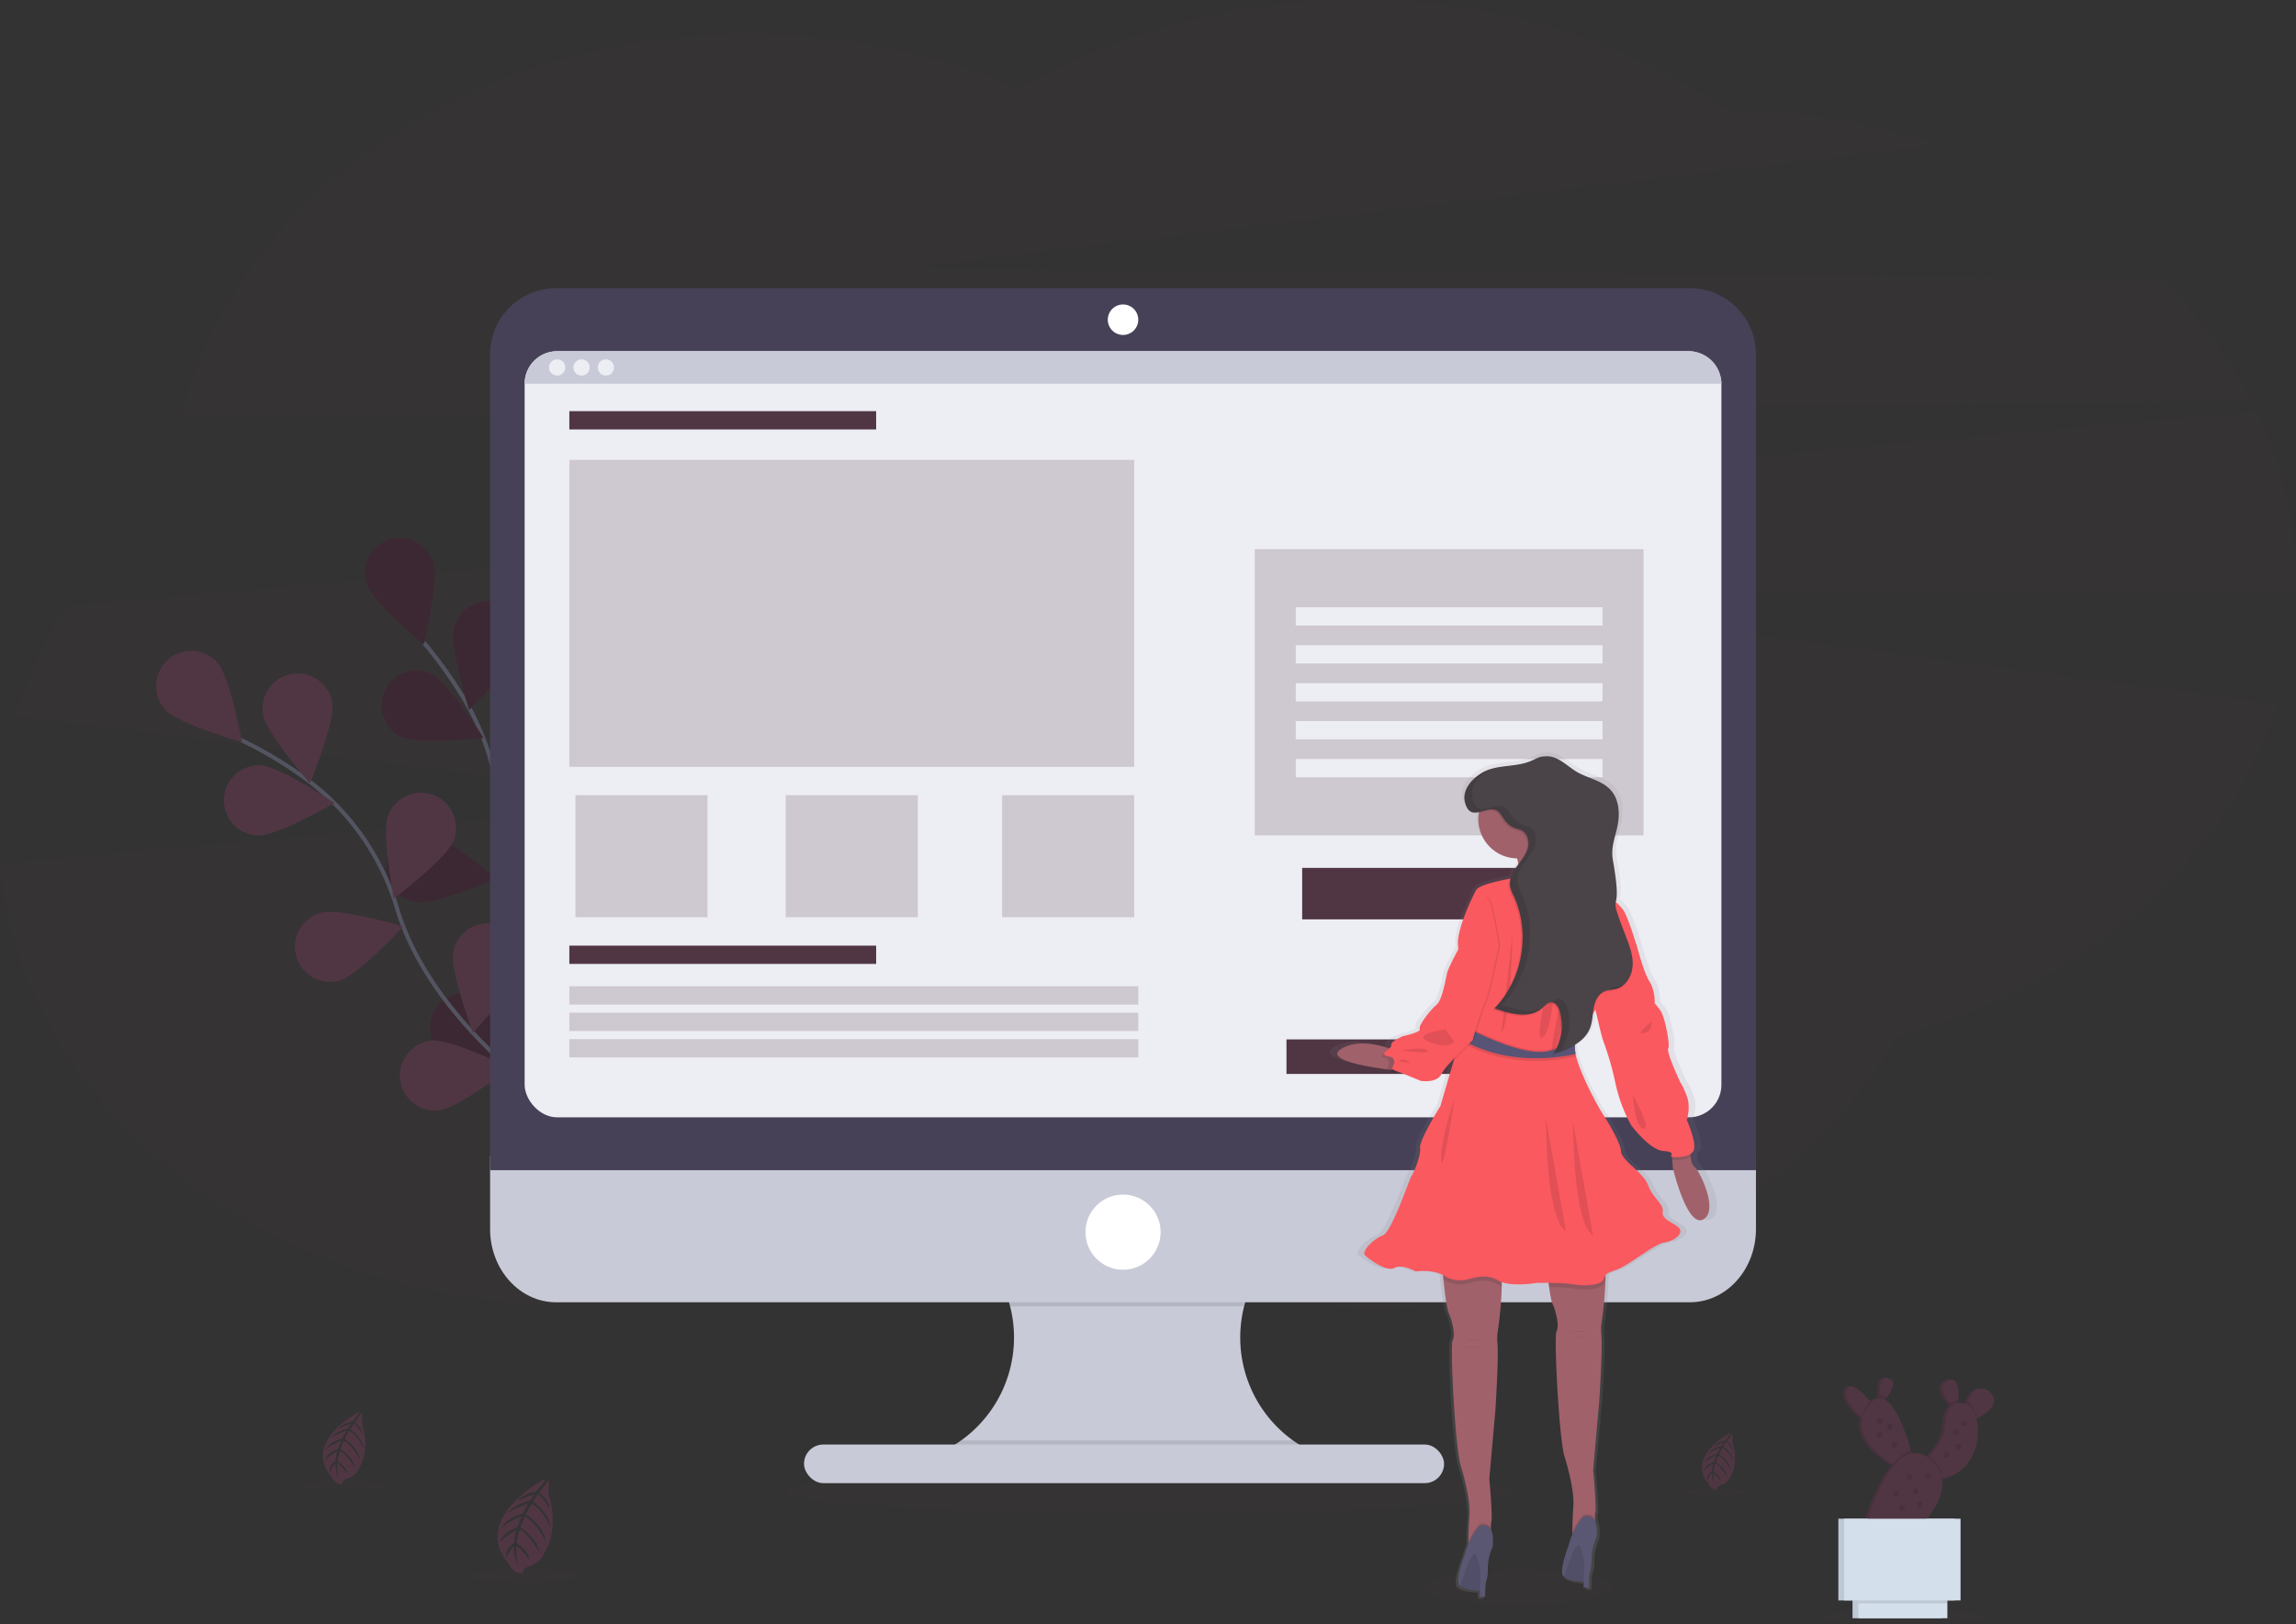 <svg id="adf6e2ad-667e-4933-ac27-50a949c2abe5" data-name="Layer 1" xmlns="http://www.w3.org/2000/svg" xmlns:xlink="http://www.w3.org/1999/xlink" width="1130" height="799.21" viewBox="0 0 1130 799.21"><rect x="0" y="0" width="1130" height="799.21" fill="#333333" stroke="none"/><defs><linearGradient id="868cab57-2b4d-4e57-8adc-c5cfcad099b7" x1="784.71" y1="837.27" x2="784.71" y2="420.76" gradientUnits="userSpaceOnUse"><stop offset="0" stop-color="gray" stop-opacity="0.25"/><stop offset="0.54" stop-color="gray" stop-opacity="0.12"/><stop offset="1" stop-color="gray" stop-opacity="0.1"/></linearGradient></defs><title>wireframing</title><path d="M1143.14,248.05a231.37,231.37,0,0,0-44.83-60.38l-621.86-5.18,512-60.79a337.39,337.39,0,0,0-103.88-17.42C835.28,70.63,771.93,50.4,702.83,50.4c-62,0-119.33,16.29-166.07,43.93C497,77,451.74,67.21,403.65,67.21c-138.17,0-253.3,80.9-279.13,188.19Z" transform="translate(-35 -50.4)" fill="#503643" opacity="0.1"/><path d="M1165,338a197,197,0,0,0-19.38-84.92L67.86,348.75a209.69,209.69,0,0,0-25.25,53.91l333.75,42.06L35,475.39C45.27,596.84,168.43,692.75,318.88,692.75c75.73,0,144.54-24.31,195.53-63.94C565.56,669.19,635,694,711.58,694c113.57,0,211.6-54.67,257.25-133.72,91.58-24.57,162.72-86.28,187.07-163.46L733.83,341.5H1165C1165,340.35,1165,339.19,1165,338Z" transform="translate(-35 -50.4)" fill="#503643" opacity="0.1"/><path d="M318.42,603.47s-46.22-66.69-38.37-129.63a122.94,122.94,0,0,0-14.8-76.34,206.71,206.71,0,0,0-21.74-30.94" transform="translate(-35 -50.4)" fill="none" stroke="#535461" stroke-miterlimit="10" stroke-width="2"/><path d="M248.22,326.87c3,9.05-4.71,40.74-4.71,40.74s-25.09-20.83-28.09-29.89a17.27,17.27,0,0,1,32.8-10.85Z" transform="translate(-35 -50.4)" fill="#503643"/><path d="M291.92,368.06c-2.4,9.23-26.09,31.64-26.09,31.64s-9.74-31.12-7.33-40.35a17.27,17.27,0,1,1,33.42,8.71Z" transform="translate(-35 -50.4)" fill="#503643"/><path d="M319.11,454.17c-6.74,6.76-38.5,14.14-38.5,14.14s7.31-31.78,14-38.53a17.27,17.27,0,0,1,24.46,24.39Z" transform="translate(-35 -50.4)" fill="#503643"/><path d="M325,524c-5.5,7.79-35.56,20.44-35.56,20.44s1.83-32.56,7.33-40.35A17.27,17.27,0,0,1,325,524Z" transform="translate(-35 -50.4)" fill="#503643"/><path d="M232,412.85c8.58,4.16,41,.68,41,.68s-17.36-27.6-26-31.77A17.27,17.27,0,0,0,232,412.85Z" transform="translate(-35 -50.4)" fill="#503643"/><path d="M239.91,494.38c9.44,1.4,39.34-11.62,39.34-11.62S254.42,461.61,245,460.21a17.27,17.27,0,1,0-5.08,34.17Z" transform="translate(-35 -50.4)" fill="#503643"/><path d="M258.49,572.56c9.07,3,40.74-4.8,40.74-4.8s-20.9-25-30-28a17.27,17.27,0,1,0-10.78,32.82Z" transform="translate(-35 -50.4)" fill="#503643"/><path d="M248.22,326.87c3,9.05-4.71,40.74-4.71,40.74s-25.09-20.83-28.09-29.89a17.27,17.27,0,0,1,32.8-10.85Z" transform="translate(-35 -50.4)" opacity="0.25"/><path d="M291.92,368.06c-2.4,9.23-26.09,31.64-26.09,31.64s-9.74-31.12-7.33-40.35a17.27,17.27,0,1,1,33.42,8.71Z" transform="translate(-35 -50.4)" opacity="0.25"/><path d="M319.11,454.17c-6.74,6.76-38.5,14.14-38.5,14.14s7.31-31.78,14-38.53a17.27,17.27,0,0,1,24.46,24.39Z" transform="translate(-35 -50.4)" opacity="0.25"/><path d="M325,524c-5.5,7.79-35.56,20.44-35.56,20.44s1.83-32.56,7.33-40.35A17.27,17.27,0,0,1,325,524Z" transform="translate(-35 -50.4)" opacity="0.25"/><path d="M232,412.85c8.58,4.16,41,.68,41,.68s-17.36-27.6-26-31.77A17.27,17.27,0,0,0,232,412.85Z" transform="translate(-35 -50.4)" opacity="0.25"/><path d="M239.91,494.38c9.44,1.4,39.34-11.62,39.34-11.62S254.42,461.61,245,460.21a17.27,17.27,0,1,0-5.08,34.17Z" transform="translate(-35 -50.4)" opacity="0.25"/><path d="M258.49,572.56c9.07,3,40.74-4.8,40.74-4.8s-20.9-25-30-28a17.27,17.27,0,1,0-10.78,32.82Z" transform="translate(-35 -50.4)" opacity="0.25"/><path d="M318.16,600.79s-69.28-42.24-87.62-103A123,123,0,0,0,186.08,434a206.69,206.69,0,0,0-32.41-19.47" transform="translate(-35 -50.4)" fill="none" stroke="#535461" stroke-miterlimit="10" stroke-width="2"/><path d="M141.89,376.37c6.41,7.06,12.2,39.15,12.2,39.15s-31.37-8.88-37.78-15.94a17.27,17.27,0,1,1,25.58-23.21Z" transform="translate(-35 -50.4)" fill="#503643"/><path d="M198.54,396.31c1.54,9.42-11,39.51-11,39.51S166,411.31,164.45,401.89a17.27,17.27,0,0,1,34.09-5.58Z" transform="translate(-35 -50.4)" fill="#503643"/><path d="M258.29,464c-3.43,8.91-29.47,28.53-29.47,28.53s-6.2-32-2.78-40.92A17.27,17.27,0,1,1,258.29,464Z" transform="translate(-35 -50.4)" fill="#503643"/><path d="M292,525.43c-1.87,9.36-24.23,33.1-24.23,33.1s-11.52-30.51-9.65-39.86A17.27,17.27,0,1,1,292,525.43Z" transform="translate(-35 -50.4)" fill="#503643"/><path d="M161.88,461.55c9.54.33,37.77-16,37.77-16S172.6,427.35,163.06,427a17.27,17.27,0,0,0-1.18,34.52Z" transform="translate(-35 -50.4)" fill="#503643"/><path d="M202.17,532.87c9.2-2.54,31.26-26.56,31.26-26.56S202.16,497,193,499.58a17.27,17.27,0,1,0,9.2,33.29Z" transform="translate(-35 -50.4)" fill="#503643"/><path d="M250.84,596.82c9.5-1,35.3-20.9,35.3-20.9s-29.25-14.42-38.74-13.47a17.27,17.27,0,0,0,3.44,34.37Z" transform="translate(-35 -50.4)" fill="#503643"/><ellipse cx="565.71" cy="734.08" rx="179" ry="10.62" fill="#503643" opacity="0.1"/><ellipse cx="746.87" cy="781.25" rx="46.86" ry="8.53" fill="#503643" opacity="0.1"/><path d="M683,765.81v6.41H493.38V767a62.33,62.33,0,0,0,4.29-115.12H681.75A62.37,62.37,0,0,0,683,765.81Z" transform="translate(-35 -50.4)" fill="#c8cad7"/><path d="M681.75,651.89a62.43,62.43,0,0,0-34.46,41.33H532.13a62.43,62.43,0,0,0-34.46-41.33Z" transform="translate(-35 -50.4)" opacity="0.1"/><path d="M276.21,619.22v36c0,19.88,14.55,36,32.5,36h558c17.95,0,32.5-16.12,32.5-36v-36Z" transform="translate(-35 -50.4)" fill="#c8cad7"/><path d="M683,765.81v6.41H493.38V767A62.2,62.2,0,0,0,508,759.22h163.4A62.47,62.47,0,0,0,683,765.81Z" transform="translate(-35 -50.4)" opacity="0.1"/><rect x="395.71" y="710.82" width="315" height="19" rx="9.5" ry="9.5" fill="#c8cad7"/><path d="M899.21,224.72a32.5,32.5,0,0,0-32.5-32.5h-558a32.5,32.5,0,0,0-32.5,32.5v401.5h623Z" transform="translate(-35 -50.4)" fill="#474157"/><rect x="258.21" y="172.82" width="589" height="377" rx="16" ry="16" fill="#ededf4"/><circle cx="552.71" cy="157.32" r="7.5" fill="#fff"/><circle cx="552.71" cy="606.32" r="18.5" fill="#fff"/><path d="M882.21,239.22h-589a16,16,0,0,1,16-16h557A16,16,0,0,1,882.21,239.22Z" transform="translate(-35 -50.4)" fill="#c8cad7"/><circle cx="274.21" cy="180.82" r="4" fill="#ededf4"/><circle cx="286.21" cy="180.82" r="4" fill="#ededf4"/><circle cx="298.21" cy="180.82" r="4" fill="#ededf4"/><rect x="280.21" y="202.32" width="151" height="9" fill="#503643"/><rect x="280.21" y="465.32" width="151" height="9" fill="#503643"/><rect x="280.21" y="485.32" width="280" height="9" fill="#503643" opacity="0.2"/><rect x="280.21" y="498.33" width="280" height="9" fill="#503643" opacity="0.2"/><rect x="280.21" y="511.33" width="280" height="9" fill="#503643" opacity="0.2"/><rect x="280.21" y="226.32" width="278" height="151" fill="#503643" opacity="0.2"/><rect x="283.21" y="391.32" width="65" height="60" fill="#503643" opacity="0.2"/><rect x="493.21" y="391.32" width="65" height="60" fill="#503643" opacity="0.2"/><rect x="386.71" y="391.32" width="65" height="60" fill="#503643" opacity="0.2"/><rect x="617.55" y="270.24" width="191.33" height="140.83" fill="#503643" opacity="0.2"/><rect x="637.71" y="298.82" width="151" height="9" fill="#ededf4"/><rect x="637.71" y="317.49" width="151" height="9" fill="#ededf4"/><rect x="637.71" y="336.16" width="151" height="9" fill="#ededf4"/><rect x="637.71" y="354.82" width="151" height="9" fill="#ededf4"/><rect x="637.71" y="373.49" width="151" height="9" fill="#ededf4"/><rect x="640.88" y="427.07" width="144.67" height="25.33" fill="#503643"/><rect x="633.15" y="511.47" width="97.01" height="16.99" fill="#503643"/><ellipse cx="258.43" cy="775.37" rx="28.6" ry="2.9" fill="#503643" opacity="0.1"/><ellipse cx="843.87" cy="733.9" rx="17.14" ry="1.74" fill="#503643" opacity="0.1"/><path d="M303.42,778s-37.3,19.27-18,42c0,0,1.81,5,7.06,4.58,0,0-1.05-1.91,3-3.43a19.57,19.57,0,0,0,4-2.14,9.49,9.49,0,0,0,3.61-4.82h0s7.63-10.21,1.72-29.1c0,0,.76-5.34.09-6.2L300.32,785s4.69,3.14,5.22,7.76c0,0-4.88-7.75-5.94-6.87-.21.18-2.25,3.4-2.25,3.4s8.12,5.51,8.73,12.66c0,0-4.58-10-9.52-11.45l-2.79,5.05s8.88,5.4,9.88,13.52c0,0-5.15-10.3-10.41-12.38l-2.08,5.33s8.55,5.44,9.34,12.2c0,0-7.15-11.3-9.73-11,0,0-1.61,5-1.4,6.55,0,0,6.05,4,6.16,8,0,0-5.58-7.05-6.44-6.58,0,0-.36,7.08,1.36,10.77,0,0-2.94-5.26-2.47-10.77A11.84,11.84,0,0,0,284.4,817s-1.61-3.9,3.69-7.48c0,0,.5-5.51,1.11-6.19,0,0-5.73,2.79-8.16,6.23,0,0,.89-5.12,8.66-7.66l2-5.4s-7.76,3.29-10.15,6.19c0,0,1.72-5.08,10.76-7.51l2.68-5s-6.9,2.32-10.26,5c0,0,2.61-4.36,11.09-6.37l2.18-3.11s-5,1.79-6.4,2.43-1.68.32-1.68.32a18.08,18.08,0,0,1,9-4.07S303.77,778.29,303.42,778Z" transform="translate(-35 -50.4)" fill="#503643"/><ellipse cx="169.3" cy="731.19" rx="21.92" ry="2.22" fill="#503643" opacity="0.1"/><path d="M212,745s-28.58,14.76-13.82,32.16a5.49,5.49,0,0,0,5.41,3.51s-.8-1.46,2.27-2.63a15.52,15.52,0,0,0,3.08-1.64,7.31,7.31,0,0,0,2.77-3.7h0s5.84-7.82,1.31-22.29c0,0,.59-4.1.07-4.76l-3.47,4.77s3.59,2.41,4,5.94c0,0-3.74-5.93-4.55-5.26-.16.14-1.72,2.61-1.72,2.61s6.22,4.22,6.69,9.7c0,0-3.51-7.68-7.3-8.77l-2.13,3.86s6.79,4.14,7.56,10.36c0,0-3.95-7.89-8-9.48l-1.59,4.08s6.56,4.17,7.16,9.35c0,0-5.48-8.66-7.46-8.39,0,0-1.23,3.84-1.07,5,0,0,4.64,3.1,4.72,6.14,0,0-4.28-5.4-4.94-5,0,0-.27,5.42,1.05,8.25a16.49,16.49,0,0,1-1.9-8.25,9.12,9.12,0,0,0-2.74,4.41s-1.23-3,2.83-5.73c0,0,.38-4.22.85-4.74,0,0-4.39,2.14-6.25,4.77,0,0,.68-3.92,6.63-5.87l1.51-4.14s-5.95,2.52-7.79,4.75c0,0,1.32-3.9,8.25-5.76l2.06-3.81s-5.29,1.78-7.87,3.81c0,0,2-3.35,8.5-4.88l1.67-2.39s-3.83,1.37-4.9,1.87-1.29.24-1.29.24a13.88,13.88,0,0,1,6.88-3.12S212.22,745.2,212,745Z" transform="translate(-35 -50.4)" fill="#503643"/><path d="M886.74,755.41S864.39,767,875.93,780.56a4.29,4.29,0,0,0,4.23,2.74s-.63-1.14,1.78-2.06a11.56,11.56,0,0,0,2.41-1.28,5.72,5.72,0,0,0,2.16-2.89h0s4.57-6.12,1-17.43c0,0,.45-3.2.05-3.72l-2.71,3.72s2.81,1.89,3.13,4.66c0,0-2.93-4.65-3.56-4.12-.13.11-1.35,2-1.35,2s4.87,3.3,5.23,7.58c0,0-2.74-6-5.7-6.85L881,766s5.31,3.23,5.91,8.1c0,0-3.08-6.17-6.24-7.42l-1.24,3.2s5.12,3.25,5.6,7.31c0,0-4.29-6.78-5.83-6.56a16.37,16.37,0,0,0-.84,3.92s3.62,2.42,3.69,4.8c0,0-3.35-4.22-3.86-3.94,0,0-.22,4.24.81,6.45a13,13,0,0,1-1.48-6.45,7.12,7.12,0,0,0-2.14,3.45s-1-2.34,2.21-4.48c0,0,.3-3.3.66-3.71,0,0-3.43,1.67-4.88,3.73,0,0,.53-3.07,5.18-4.59l1.18-3.23s-4.65,2-6.09,3.7c0,0,1-3,6.46-4.5l1.6-3a26.71,26.71,0,0,0-6.15,3s1.57-2.61,6.65-3.81l1.3-1.87s-3,1.08-3.83,1.46-1,.19-1,.19a10.82,10.82,0,0,1,5.38-2.44S886.94,755.61,886.74,755.41Z" transform="translate(-35 -50.4)" fill="#503643"/><ellipse cx="936.04" cy="795.71" rx="41.75" ry="3.49" fill="#503643" opacity="0.1"/><path d="M1004.47,736a17.44,17.44,0,0,0-2.28,4.3c-.14.37-.27.8-.41,1.21a4.46,4.46,0,0,0-.8-.28,11,11,0,0,0-3.56-.3c0-.47.05-.95.07-1.47.14-5.27-.48-12.62-5.51-9.5-4.82,3-1.38,8,1.73,11.2.27.28.54.54.8.79-2.83,2-3.38,6.73-3.85,11.64s-4.64,10.28-7.4,13.33l-.79.85a10.12,10.12,0,0,0-8-2.07c-.12-.43-.24-.88-.38-1.35-2.23-8.09-6.88-22.1-12.82-25.17.26-.31.52-.64.79-1,2.52-3.3,5.35-8.19,1.16-9.44s-4.56,4.24-4.33,8.36q0,.78.12,1.47a6.15,6.15,0,0,0-4.39,2.14l-.64-.77c-3.4-4-9.64-10.37-11.52-5.56-1.76,4.48,3.72,10.3,7.58,13.67l.25.21c-2.6,10.51,8.71,19.08,14.8,22.83l.79.48c-8.4,9.9-13.58,28.46-13.58,28.46l23.52,4.2s15.59-13.46,13.6-26.1l.16,0c15.58-3.12,19.13-19.74,16.7-29.61l.27-.11a17.65,17.65,0,0,0,7.22-5.46C1018.09,736.87,1009,730,1004.47,736Z" transform="translate(-35 -50.4)" fill="#503643"/><path d="M1004.47,736a17.44,17.44,0,0,0-2.28,4.3c-.14.37-.27.8-.41,1.21a4.46,4.46,0,0,0-.8-.28,11,11,0,0,0-3.56-.3c0-.47.05-.95.07-1.47.14-5.27-.48-12.62-5.51-9.5-4.82,3-1.38,8,1.73,11.2.27.28.54.54.8.79-2.83,2-3.38,6.73-3.85,11.64s-4.64,10.28-7.4,13.33l-.79.85a10.12,10.12,0,0,0-8-2.07c-.12-.43-.24-.88-.38-1.35-2.23-8.09-6.88-22.1-12.82-25.17.26-.31.52-.64.79-1,2.52-3.3,5.35-8.19,1.16-9.44s-4.56,4.24-4.33,8.36q0,.78.12,1.47a6.15,6.15,0,0,0-4.39,2.14l-.64-.77c-3.4-4-9.64-10.37-11.52-5.56-1.76,4.48,3.72,10.3,7.58,13.67l.25.21c-2.6,10.51,8.71,19.08,14.8,22.83l.79.48c-8.4,9.9-13.58,28.46-13.58,28.46l23.52,4.2s15.59-13.46,13.6-26.1l.16,0c15.58-3.12,19.13-19.74,16.7-29.61l.27-.11a17.65,17.65,0,0,0,7.22-5.46C1018.09,736.87,1009,730,1004.47,736Z" transform="translate(-35 -50.4)" opacity="0.1"/><path d="M957.65,742.76l-2.75,8s-1.53-1.08-3.46-2.78c-3.85-3.37-9.34-9.19-7.58-13.67,1.88-4.81,8.12,1.54,11.52,5.56C956.74,741.52,957.65,742.76,957.65,742.76Z" transform="translate(-35 -50.4)" fill="#503643"/><path d="M963.46,738.16a40.53,40.53,0,0,1-2.68,3.16,39,39,0,0,1-.49-4.24c-.23-4.12.2-9.59,4.33-8.36S966,734.86,963.46,738.16Z" transform="translate(-35 -50.4)" fill="#503643"/><path d="M998.93,739.43c-.09,2.65-.35,4.77-.35,4.77a34.92,34.92,0,0,1-3.43-3.07c-3.11-3.23-6.55-8.21-1.73-11.2C998.45,726.81,999.07,734.16,998.93,739.43Z" transform="translate(-35 -50.4)" fill="#503643"/><path d="M1015.17,742.9a17.69,17.69,0,0,1-7.21,5.46,22.49,22.49,0,0,1-2.42.88l-3.24-4.55a32.25,32.25,0,0,1,1.33-4.42,17.44,17.44,0,0,1,2.28-4.3C1010.39,730,1019.53,736.87,1015.17,742.9Z" transform="translate(-35 -50.4)" fill="#503643"/><path d="M955.38,739.92c1.36,1.6,2.27,2.84,2.27,2.84l-2.75,8s-1.53-1.08-3.46-2.78a15.81,15.81,0,0,1,3.1-7.07A13.1,13.1,0,0,1,955.38,739.92Z" transform="translate(-35 -50.4)" opacity="0.1"/><path d="M963.46,738.16a40.53,40.53,0,0,1-2.68,3.16,39,39,0,0,1-.49-4.24A5.55,5.55,0,0,1,963.46,738.16Z" transform="translate(-35 -50.4)" opacity="0.1"/><path d="M977,770.12l-6.84,3s-1.5-.72-3.65-2.06c-7.18-4.42-21.64-15.55-12-28.67s17.77,10.41,21,21.92C976.46,767.76,977,770.12,977,770.12Z" transform="translate(-35 -50.4)" fill="#503643"/><path d="M995.15,741.13a5.6,5.6,0,0,1,3.78-1.7c-.09,2.65-.35,4.77-.35,4.77A34.92,34.92,0,0,1,995.15,741.13Z" transform="translate(-35 -50.4)" opacity="0.1"/><path d="M1008,748.36a22.49,22.49,0,0,1-2.42.88l-3.24-4.55a32.25,32.25,0,0,1,1.33-4.42C1005.72,741.49,1007.26,744.53,1008,748.36Z" transform="translate(-35 -50.4)" opacity="0.1"/><path d="M991,778.08c-.38.08-.77.15-1.16.2-22.92,3.49-7.56-8.88-7.56-8.88s1-.95,2.44-2.51c2.76-3,6.92-8.39,7.4-13.33.72-7.43,1.55-14.4,10.32-12.36S1012.68,773.73,991,778.08Z" transform="translate(-35 -50.4)" fill="#503643"/><rect x="911.74" y="784.77" width="43.81" height="11.52" fill="#d4dfec"/><rect x="904.77" y="747.33" width="57.24" height="40.2" fill="#d4dfec"/><rect x="911.74" y="784.77" width="43.81" height="11.52" opacity="0.1"/><rect x="904.77" y="747.33" width="57.24" height="40.2" opacity="0.1"/><rect x="914.62" y="784.77" width="43.81" height="11.52" fill="#d4dfec"/><path d="M975.49,764.32c1,3.44,1.49,5.8,1.49,5.8l-6.84,3s-1.5-.72-3.65-2.06C969.17,767.67,972.2,765.11,975.49,764.32Z" transform="translate(-35 -50.4)" opacity="0.1"/><path d="M991,778.08c-.38.08-.77.15-1.16.2-22.92,3.49-7.56-8.88-7.56-8.88s1-.95,2.44-2.51C989,770.32,990.75,774.18,991,778.08Z" transform="translate(-35 -50.4)" opacity="0.1"/><path d="M953.7,800s12.84-46,30.84-31.81-7.32,36-7.32,36Z" transform="translate(-35 -50.4)" fill="#503643"/><circle cx="925.18" cy="699.21" r="1.44" opacity="0.1"/><circle cx="925.06" cy="705.93" r="1.44" opacity="0.1"/><circle cx="966.82" cy="700.53" r="1.44" opacity="0.1"/><circle cx="933.22" cy="734.97" r="1.44" opacity="0.1"/><circle cx="963.82" cy="711.69" r="1.44" opacity="0.1"/><circle cx="948.94" cy="726.57" r="1.44" opacity="0.1"/><circle cx="930.1" cy="702.09" r="1.44" opacity="0.1"/><circle cx="962.86" cy="704.85" r="1.44" opacity="0.1"/><circle cx="957.94" cy="716.01" r="1.44" opacity="0.1"/><circle cx="942.82" cy="733.89" r="1.44" opacity="0.1"/><circle cx="939.7" cy="726.81" r="1.44" opacity="0.1"/><circle cx="932.26" cy="710.85" r="1.44" opacity="0.1"/><rect x="914.62" y="784.77" width="43.81" height="4.21" opacity="0.1"/><rect x="907.66" y="747.33" width="57.24" height="40.2" fill="#d4dfec"/><circle cx="944.74" cy="740.37" r="1.44" opacity="0.1"/><circle cx="936.1" cy="742.17" r="1.44" opacity="0.1"/><path d="M872.28,624.13c-1.2-.86-1.7-2.93-1.88-5,0-.47-.07-.93-.09-1.37a5,5,0,0,0,1.39-1.26c2.37-3.36-3.29-15.55-3.29-15.55s2.19-6.36,0-11.84-3.19-6.54-3.19-6.54-7.4-15.2-6.3-17-1.83-16-4-18.85a41.54,41.54,0,0,0-2.92-3.54s.37-6.18-2.74-11-6.57-18.2-6.57-18.2-3.83-12.55-6.57-17a19,19,0,0,0-4-4.11c.43-2,1.42-4.65-1.42-20.33-1.16-6.44.65-10.28,2.14-16.65s1.17-13.74-3.4-18.55-11.66-5.71-17.33-9c-5-2.89-9.45-7.78-15.29-7.69-4.29.07-4.28.74-8.23,2.35-6.83,2.78-14.51,1.94-21.45,4.24-6.24,2.07-14.17,8.87-12.28,16.08a7.9,7.9,0,0,0,2.3,4.28c1.35,1.23,3,1.24,4.85.87,0,.12,0,.23-.07.35a18.47,18.47,0,0,0-.24,3c0,10.69,8.91,19.37,19.93,19.44.06.23.11.47.17.71.15.64.29,1.28.43,1.94-.52.69-1.06,1.38-1.57,2.07a20.08,20.08,0,0,0-3,5.33c-5.78,1.18-15.47,3.09-17,5.59-2,3.36-10.22,20-9.31,27.57.05.42.09,1,.13,1.6,0,0-5.06,9-5.79,11.83s-2.37,13.43-5.48,15.9-9.49,10.43-8.58,12-8.58,3.53-8.58,3.53-6.38,2.47-6,4.42c.11.59-.34,1.15-1,1.69-7.26-2.39-16.51-4-23.68-.36-10,5.07,7.54,8.56,18,10.09,1.72.26,3.24.46,4.42.6.08.34.41.64,1.25.93.66.23,1.64.59,2.78,1l.42-1.3c3.47,1.23,12.94,5.06,12.94,5.06s8.22,1.34,10.59-3.43c1-1.93,3.73-5,6.7-8l-.33,1.07-6.92,22.83s-10.95,17-10.4,20.67-3.47,13.08-4.38,14-10,27.74-14.79,29.51-11.14,7.95-9,9.9,11,8.3,15,6.18,11,1.77,11,1.77,7.66-1.26,13.9,1.74c.07.69.15,1.44.23,2.23.65,6,1.71,14.29,2.84,16.7,1.83,3.89,3.47,10.78,2,13.43s1.28,53.19,4,61.85c2.14,6.78,5.07,17.69,4.57,24.81-.3,4.33-.48,8.66-.51,13,0,.24,0,.48,0,.72s-.17.38-.25.58l0,.39a35.91,35.91,0,0,0-1.59,4.61s-4.71,11.84-3.12,14.93a2.77,2.77,0,0,0,.75.87c2.27,1.82,8,2.21,10,2.29l-.09,3h2.69s.07-3,.25-6.74a18.4,18.4,0,0,0,1.16-6.58,26.91,26.91,0,0,1,2.4-11.37s.06-.31.12-.81h0a20.08,20.08,0,0,0,.17-3.11,11,11,0,0,0-1-5.29,11.91,11.91,0,0,1,.2-3.23c.73-2.65-1.1-21.2-1.1-21.2l3.1-34.11s1.83-26.33,1.1-33.22a21.9,21.9,0,0,1,.13-5.54,178.82,178.82,0,0,0,2-22.62c0-.71,0-1.41,0-2.12,6.64,2.28,17.9.41,17.9.41s2.62-.06,6.1,0c.09.72.19,1.43.29,2.12.53,3.71,1.16,7,1.81,8.41,1.82,3.89,3.47,10.78,2,13.43s1.27,53.19,4,61.85c2.15,6.78,5.08,17.68,4.58,24.81-.3,4.32-.48,8.65-.51,13V806c-.09.19-.18.38-.26.58s0,.27,0,.39A36.45,36.45,0,0,0,808,811.6s-4.72,11.85-3.12,14.94a2.63,2.63,0,0,0,.75.86c2.27,1.83,8,2.21,10,2.29l-.09,3h2.69s.07-3,.25-6.74a18.4,18.4,0,0,0,1.16-6.58A27,27,0,0,1,822,808a20.75,20.75,0,0,0,.29-3.9,10.94,10.94,0,0,0-1.05-5.32,12.29,12.29,0,0,1,.2-3.22c.73-2.65-1.09-21.21-1.09-21.21l3.1-34.1s1.83-26.33,1.09-33.22a22.33,22.33,0,0,1,.14-5.54,178.27,178.27,0,0,0,2-21.49c0-.72,0-1.43,0-2.15.66-.81,2-1.45,5.7-2.69,6.39-2.12,19.17-12.73,24.28-13.43s9.67-4.07,8.21-6.72-9.49-4.42-8.76-8.48-4.93-6.54-7.48-13.25-13.7-12-13.88-17S824.23,596,824.23,596s-10.39-17.28-12.69-27.84c0-.24-.09-.46-.13-.68l.13,0a19.12,19.12,0,0,1-.38-2.4c0-.23.05-.47.09-.68l-.14,0v-.38s0,0,0-.07a1.64,1.64,0,0,1,.22-.14l.6-.35-.2.08a19.8,19.8,0,0,0,3.31-2.7,14.7,14.7,0,0,0,3.81-5.32,27,27,0,0,0,1.49-7l1.3-2c1.26,5.27,3.1,12.83,3.68,14.52A147.33,147.33,0,0,1,831.9,583a74.59,74.59,0,0,0,8,20.68s9.31,12.19,16.43,12.72,3.11,2.47,4.2,2.83l.31.07.11,1.43.31,4.15s7.3,29.69,15.52,25.45S875,626.07,872.28,624.13Z" transform="translate(-35 -50.4)" fill="url(#868cab57-2b4d-4e57-8adc-c5cfcad099b7)"/><path d="M873.24,650.46c-7.9,4.22-14.92-25.26-14.92-25.26l-.3-4.13-.57-7.81,9.65,1.23a29.46,29.46,0,0,0,0,5.07c.17,2,.66,4.09,1.81,4.93C871.48,626.43,881.13,646.25,873.24,650.46Z" transform="translate(-35 -50.4)" fill="#a1616a"/><path d="M754.21,822.6l.67-.51A3.6,3.6,0,0,1,754.21,822.6Z" transform="translate(-35 -50.4)" fill="#a1616a"/><path d="M774.1,660.64v20.14q0,1.31,0,2.61a184,184,0,0,1-2,22.47,22.45,22.45,0,0,0-.13,5.49c.7,6.85-1,33-1,33l-3,33.87s1.75,18.42,1,21a12.74,12.74,0,0,0-.19,3.21c.1,3,.62,6.85.79,8l0,.35-.11.08-14.67,11.19c2.34-2.13,2.94-7.09,2.93-11.69,0-.5,0-1,0-1.5q0-6.45.5-12.9c.48-7.07-2.34-17.9-4.4-24.64-2.63-8.59-5.27-58.78-3.86-61.41s-.18-9.48-1.93-13.34C747,694.22,746,686,745.4,680c-.38-3.64-.61-6.4-.61-6.4Z" transform="translate(-35 -50.4)" fill="#a1616a"/><path d="M805.26,818.1l.72-.54A4.23,4.23,0,0,1,805.26,818.1Z" transform="translate(-35 -50.4)" fill="#a1616a"/><path d="M825.15,656.14v20.14c0,1.24,0,2.49,0,3.73a184.06,184.06,0,0,1-1.93,21.35,22.44,22.44,0,0,0-.13,5.49c.7,6.85-1,33-1,33l-3,33.87s1.76,18.42,1.06,21a12.24,12.24,0,0,0-.19,3.2c.1,3,.63,6.91.79,8,0,.22.05.33.05.33l-.11.08h0L806,817.52c2.27-2.18,2.86-7.08,2.85-11.62,0-.5,0-1,0-1.51,0-4.3.2-8.6.49-12.9.47-7.07-2.34-17.89-4.4-24.63-2.64-8.59-5.27-58.78-3.86-61.41s-.18-9.48-1.93-13.34c-.63-1.36-1.23-4.67-1.75-8.35-.93-6.68-1.59-14.63-1.59-14.63Z" transform="translate(-35 -50.4)" fill="#a1616a"/><path d="M797.75,465.17l-.15.23a19.26,19.26,0,0,1-13.35,8,16.56,16.56,0,0,1-2.35.16c-.06-.24-.11-.48-.17-.71-1.15-5-2.37-9-2.37-9s1.31-1.89,3.22-4.3c5.19-6.56,14.75-16.93,14-3.07a23.77,23.77,0,0,0,1,8.31C797.65,464.86,797.69,465,797.75,465.17Z" transform="translate(-35 -50.4)" opacity="0.1"/><path d="M801.18,453.5a19.29,19.29,0,0,1-16.93,19.15,18.66,18.66,0,0,1-2.38.15h-.14a19.3,19.3,0,1,1,19.45-19.3Z" transform="translate(-35 -50.4)" fill="#a1616a"/><path d="M819.9,509.74l-18.72,16s-20.41-29.12-18-35.09c.77-1.87.68-5.19.19-8.89-.27-2-.66-4.21-1.1-6.29-.13-.65-.27-1.29-.41-1.92-.06-.24-.11-.48-.17-.71-1.15-5-2.37-9-2.37-9s1.31-1.89,3.22-4.3c5.19-6.56,14.75-16.93,14-3.07a23.77,23.77,0,0,0,1,8.31c0,.16.09.32.15.47,2.66,8.18,9.14,14.71,14.12,18.76a55.84,55.84,0,0,0,6.45,4.58Z" transform="translate(-35 -50.4)" fill="#a1616a"/><path d="M744.79,673.63l29.31-13v20.14q0,1.31,0,2.61a10.09,10.09,0,0,1-1.9-.89c-5.79-3.58-13-.8-13.51-.8s-6.32,2.46-12.46-1.23c-.27-.16-.54-.31-.8-.44C745,676.39,744.79,673.63,744.79,673.63Z" transform="translate(-35 -50.4)" opacity="0.1"/><path d="M825.15,656.14v20.14c0,1.24,0,2.49,0,3.73a10.7,10.7,0,0,0-1,2.21c-1.06,2.46-8.25,3.34-14.57,2.3a90.21,90.21,0,0,0-12.11-.76c-.93-6.68-1.59-14.63-1.59-14.63Z" transform="translate(-35 -50.4)" opacity="0.1"/><path d="M853.94,661.87c-4.92.7-17.2,11.23-23.34,13.34s-5.44,2.45-6.49,4.91-8.25,3.33-14.57,2.29-18.25-.71-18.25-.71S778,684,772.17,680.39s-13-.8-13.51-.8-6.32,2.46-12.46-1.23-14.39-2.28-14.39-2.28-6.67-3.86-10.53-1.75-12.28-4.21-14.39-6.14,4-8.07,8.6-9.83,13.34-28.43,14.21-29.3,4.74-10.18,4.21-13.86,10-20.54,10-20.54L750.57,572l2-7,.08-4.17c0-1.88.09-4.29.14-7,.18-11.2.37-27.81,0-35.32-.06-1.16-.12-2.1-.2-2.78-.88-7.54,7-24,8.95-27.37,1.44-2.49,10.76-4.38,16.31-5.55a35.69,35.69,0,0,0,3.92-.94,4.58,4.58,0,0,1,1.54-.12c5.24.21,20.69,3.45,20.69,3.45-1.4,42.29,1.41,34.92,1.41,34.92,4.56-3.51,1.75-34.57,1.75-34.57,2.28,1.05,4.61-1.59,4.61-1.59l8.9,3.69a88.06,88.06,0,0,1,7.85,5.31,23.66,23.66,0,0,1,5.49,5.4c2.63,4.39,6.32,16.85,6.32,16.85l-3.16,5c-2.76,4.43-7,11.24-11.35,18.14l-7.72,12.29c-3.45,5.48-6.26,9.93-7.43,11.74a4.37,4.37,0,0,0-.55,1.41,7.35,7.35,0,0,0-.13,1,15.73,15.73,0,0,0,.41,4.16c2.21,10.48,12.2,27.65,12.2,27.65s10,15.26,10.18,20.17,10.88,10.18,13.34,16.85,7.89,9.12,7.19,13.16,7,5.79,8.42,8.42S858.85,661.17,853.94,661.87Z" transform="translate(-35 -50.4)" fill="#fa595f"/><path d="M867.08,619.56c-2.71,1.83-7.48,1.76-9.06,1.51l-.57-7.81,9.65,1.23A29.46,29.46,0,0,0,867.08,619.56Z" transform="translate(-35 -50.4)" opacity="0.1"/><path d="M833.23,510.09l7.2,5.09s3.33,13.33,6.31,18.07,2.63,10.88,2.63,10.88a38,38,0,0,1,2.81,3.51c2.11,2.81,4.91,16.9,3.86,18.72s6.06,16.9,6.06,16.9,1,1,3.07,6.49,0,11.76,0,11.76,5.44,12.11,3.16,15.44-9.66,3-10.71,2.63,2.81-2.28-4-2.81-15.8-12.63-15.8-12.63a75.44,75.44,0,0,1-7.72-20.53,151.12,151.12,0,0,0-6.31-21.76c-.88-2.63-4.74-19.65-4.74-19.65Z" transform="translate(-35 -50.4)" fill="#fa595f"/><path d="M779.36,510.09s-.53,40.71-5.44,48.78Z" transform="translate(-35 -50.4)" opacity="0.1"/><path d="M807.79,524.48s-4.56,40.71-8.16,42.81S807.79,524.48,807.79,524.48Z" transform="translate(-35 -50.4)" opacity="0.1"/><path d="M801.18,518.69s-1.11,38.39-6.9,42.18S801.18,518.69,801.18,518.69Z" transform="translate(-35 -50.4)" opacity="0.1"/><path d="M750.76,591.33s-7.26,21.23-6.44,30S750.76,591.33,750.76,591.33Z" transform="translate(-35 -50.4)" opacity="0.1"/><path d="M810.5,570.35c-9.5,2.13-35.2,5.95-57.8-8.11,0-1.88.09-4.29.14-7,8.58,4.72,32.68,17,44.95,13.56,6.12-1.75,10-2.86,12.43-3.58A13.22,13.22,0,0,0,810.5,570.35Z" transform="translate(-35 -50.4)" opacity="0.1"/><path d="M810.5,568.25c-9.5,2.12-35.2,5.94-57.8-8.11,0-1.88.09-4.3.14-7,8.58,4.72,32.68,17,44.95,13.56,6.12-1.74,10-2.86,12.43-3.57A13.23,13.23,0,0,0,810.5,568.25Z" transform="translate(-35 -50.4)" opacity="0.1"/><path d="M810.5,569c-9.5,2.12-35.2,5.94-57.8-8.11,0-1.88.09-4.29.14-7,8.58,4.72,32.68,17,44.95,13.56,6.12-1.74,10-2.86,12.43-3.57A13.23,13.23,0,0,0,810.5,569Z" transform="translate(-35 -50.4)" fill="#605d82"/><path d="M810.5,569c-9.5,2.12-35.2,5.94-57.8-8.11,0-1.88.09-4.29.14-7,8.58,4.72,32.68,17,44.95,13.56,6.12-1.74,10-2.86,12.43-3.57A13.23,13.23,0,0,0,810.5,569Z" transform="translate(-35 -50.4)" opacity="0.1"/><path d="M769.61,810.47c0,.23-.05.38-.06.43l-14.67,11.19c2.34-2.13,2.94-7.09,2.93-11.69,0-.5,0-1,0-1.5a29.61,29.61,0,0,1,5.42-8.66c2.5-.65,4.07,0,5,1.13,0,.11,0,.22,0,.32a4.6,4.6,0,0,1,.52.78C770.22,805,769.8,809.13,769.61,810.47Z" transform="translate(-35 -50.4)" opacity="0.1"/><path d="M768.47,804.79l-11.07,7.6s.07-.89.17-2.2a30.3,30.3,0,0,1,5.67-9.25c2.5-.64,4.07,0,5,1.13C768.33,803.71,768.47,804.79,768.47,804.79Z" transform="translate(-35 -50.4)" opacity="0.1"/><path d="M769.54,811.62a27.6,27.6,0,0,0-2.3,11.3,17.44,17.44,0,0,1-2.35,9.11,7.82,7.82,0,0,1-.77,1.11s-7.69-.06-10.38-2.29A2.63,2.63,0,0,1,753,830c-1.54-3.07,3-14.83,3-14.83,2.38-9.07,7.22-13.91,7.22-13.91C771.85,799,769.54,811.62,769.54,811.62Z" transform="translate(-35 -50.4)" fill="#5a5773"/><path d="M764.89,832a7.82,7.82,0,0,1-.77,1.11s-7.69-.06-10.38-2.29c1.32-4.38,5.55-17.63,7.52-15.38S764.42,827.77,764.89,832Z" transform="translate(-35 -50.4)" opacity="0.1"/><path d="M763.83,816.29l-.53,19.86h2.58s.41-17.42,1.57-19.86S763.83,816.29,763.83,816.29Z" transform="translate(-35 -50.4)" fill="#5a5773"/><path d="M820.66,806l-.06.41h0L806,817.52c2.27-2.18,2.86-7.08,2.85-11.62,0-.5,0-1,0-1.51a29.57,29.57,0,0,1,5.41-8.65c2.5-.65,4.08,0,5.05,1.12,0,.12,0,.22,0,.33a4.16,4.16,0,0,1,.52.77C821.28,800.53,820.85,804.67,820.66,806Z" transform="translate(-35 -50.4)" opacity="0.1"/><path d="M819.52,800.28l-11.07,7.61s.07-.89.18-2.2a30,30,0,0,1,5.66-9.25c2.5-.64,4.07-.05,5.05,1.13C819.38,799.21,819.52,800.28,819.52,800.28Z" transform="translate(-35 -50.4)" opacity="0.1"/><path d="M820.6,807.12a27.44,27.44,0,0,0-2.31,11.3,17.44,17.44,0,0,1-2.35,9.11,8.68,8.68,0,0,1-.77,1.11s-7.69-.06-10.38-2.29a2.76,2.76,0,0,1-.72-.86c-1.53-3.07,3-14.83,3-14.83,2.38-9.07,7.22-13.91,7.22-13.91C822.9,794.52,820.6,807.12,820.6,807.12Z" transform="translate(-35 -50.4)" fill="#5a5773"/><path d="M815.94,827.53a8.68,8.68,0,0,1-.77,1.11s-7.69-.06-10.38-2.29c1.32-4.38,5.55-17.64,7.52-15.39S815.47,823.27,815.94,827.53Z" transform="translate(-35 -50.4)" opacity="0.1"/><path d="M814.89,811.79l-.54,19.85h2.58s.41-17.41,1.57-19.85S814.89,811.79,814.89,811.79Z" transform="translate(-35 -50.4)" fill="#5a5773"/><path d="M837.88,525.71c-.12,5-2.85,10.33-7.64,11.82-1.4.43-2.89.53-4.32.82a9.25,9.25,0,0,0-2,.61c-3.07,1.41-4.6,4.91-5.22,8.23-.22,1.14-.36,2.29-.5,3.45a24.79,24.79,0,0,1-1.37,6.47,16.38,16.38,0,0,1-6.74,7.68,43.4,43.4,0,0,1-11.19,4.68,25.15,25.15,0,0,0,3-20.9c-.64-2.05-2-4.34-4.17-4.28-1.69.05-2.9,1.55-4.16,2.69-6.2,5.58-15.9,3.09-23.75.28,14-14.23,17.89-37.34,9.45-55.39a18.28,18.28,0,0,1-1.72-4.47,9.32,9.32,0,0,1,.43-4.62,20.48,20.48,0,0,1,2.84-5.29c.49-.69,1-1.37,1.52-2.06.67-.91,1.34-1.83,1.94-2.78a15.29,15.29,0,0,0,2-4.33c.89-3.4-.36-7.7-3.65-8.86l-.18-.07c-3.64-1.14-4.77-1.48-7.25-4.4-1.66-1.94-2.6-5-5.44-5.57-2.18-.45-4.62.52-6.91,1.11a19.31,19.31,0,1,1,34.8,14.17c2.56,8.4,9.19,15.1,14.27,19.23l8.9,3.69a88.06,88.06,0,0,1,7.85,5.31,114.82,114.82,0,0,0,5.66,18.29,64.45,64.45,0,0,1,3,9A22.15,22.15,0,0,1,837.88,525.71Z" transform="translate(-35 -50.4)" opacity="0.1"/><path d="M783.1,458.69c3.42,1.07,4.74,5.47,3.83,8.93s-3.36,6.26-5.43,9.17-3.91,6.39-3.28,9.91a18.28,18.28,0,0,0,1.72,4.47c8.44,18.05,4.5,41.15-9.45,55.39,7.85,2.81,17.56,5.3,23.75-.28,1.26-1.14,2.47-2.64,4.16-2.69,2.15-.07,3.54,2.23,4.17,4.28a25.13,25.13,0,0,1-3,20.89c7.23-2.1,15.17-5.35,17.94-12.35,1.24-3.13,1.24-6.61,1.86-9.93s2.15-6.81,5.22-8.22c2-.9,4.25-.79,6.32-1.43,4.79-1.49,7.52-6.81,7.64-11.82s-1.8-9.82-3.6-14.49c-10-26-.6-5.17-6.08-36.46-1.12-6.39.63-10.21,2.06-16.53s1.12-13.64-3.27-18.42-11.21-5.67-16.66-8.91c-4.83-2.88-9.08-7.73-14.7-7.64-4.12.06-4.11.73-7.91,2.33-6.57,2.76-13.94,1.93-20.62,4.21-6,2.06-13.62,8.8-11.8,16,2.45,9.69,9.17,2.56,14.41,3.65,2.84.6,3.78,3.62,5.44,5.57C778.34,457.2,779.46,457.55,783.1,458.69Z" transform="translate(-35 -50.4)" fill="#4a4347"/><path d="M720,576.89s-2.84-.3-6.66-.89c-10-1.52-26.91-5-17.29-10,8.83-4.62,21-.7,28.12,2.44a62.28,62.28,0,0,1,5.92,3Z" transform="translate(-35 -50.4)" fill="#a1616a"/><path d="M773.22,515.88s-4.56,23-6.84,28.07-6,18.43-6,18.43-5.39,4.88-9.84,9.62l2-7,.08-4.17c0-1.88.09-4.29.14-7,.18-11.2.37-27.81,0-35.32.39-.73.64-1.18.64-1.18l3.55-5.63s5.79-15.44,9.12-19.83S773.22,515.88,773.22,515.88Z" transform="translate(-35 -50.4)" opacity="0.1"/><path d="M722.79,573.84s-.51,2-1.37,4.7c-1.09-.44-2-.79-2.67-1-3-1,.53-2.28-.35-4.91-.75-2.26-2.14-1.55-3.74-2.18a43.71,43.71,0,0,1,3.39-4.07Z" transform="translate(-35 -50.4)" opacity="0.1"/><path d="M756.37,511.67l-3.55,5.63S748,526.23,747.25,529,745,542.37,742,544.83s-9.13,10.35-8.25,11.93-8.25,3.51-8.25,3.51-6.14,2.46-5.79,4.39-5.09,3.51-3.16,4.91,3.69,0,4.57,2.63-2.64,3.87.35,4.92,12.81,5.16,12.81,5.16,7.89,1.33,10.17-3.41,15.27-16.49,15.27-16.49,3.68-13.34,6-18.43,6.85-28.07,6.85-28.07-3.69-28.43-7-24S756.37,511.67,756.37,511.67Z" transform="translate(-35 -50.4)" fill="#fa595f"/><path d="M746.37,556.94s-17.37,2.28-8.07,6.14,12.46,0,12.46,0Z" transform="translate(-35 -50.4)" opacity="0.1"/><path d="M724.79,567.29s10.18-2.1,12.81,0S724.79,567.29,724.79,567.29Z" transform="translate(-35 -50.4)" opacity="0.1"/><path d="M723.74,572.56s.7-1.76,4.21,0S723.74,572.56,723.74,572.56Z" transform="translate(-35 -50.4)" opacity="0.1"/><path d="M838.58,589.32s1.06,16,5.37,16.52S838.58,589.32,838.58,589.32Z" transform="translate(-35 -50.4)" opacity="0.1"/><path d="M847.8,553.1s.73,4.89-3.85,5.77S847.8,553.1,847.8,553.1Z" transform="translate(-35 -50.4)" opacity="0.1"/><path d="M795.85,600.69s-.23,49.37,9.83,55.45Z" transform="translate(-35 -50.4)" opacity="0.1"/><path d="M809.18,602.8S809,652.16,819,658.25Z" transform="translate(-35 -50.4)" opacity="0.1"/><path d="M755.72,709.69a37,37,0,0,1,6.85,0C766.38,710,755.72,709.69,755.72,709.69Z" transform="translate(-35 -50.4)" opacity="0.1"/><path d="M755.72,713.14a37,37,0,0,1,6.85,0C766.38,713.49,755.72,713.14,755.72,713.14Z" transform="translate(-35 -50.4)" opacity="0.1"/><path d="M807.77,705.64a37,37,0,0,1,6.85,0C818.43,706,807.77,705.64,807.77,705.64Z" transform="translate(-35 -50.4)" opacity="0.1"/><path d="M808.94,708.4a37,37,0,0,1,6.85,0C819.59,708.75,808.94,708.4,808.94,708.4Z" transform="translate(-35 -50.4)" opacity="0.1"/><g opacity="0.1"><path d="M774.18,544.83c14-14.23,17.89-37.33,9.45-55.39a18.28,18.28,0,0,1-1.72-4.47c-.63-3.52,1.2-7,3.28-9.91s4.53-5.71,5.43-9.17-.41-7.86-3.83-8.92c-3.64-1.14-4.77-1.49-7.25-4.41-1.66-1.94-2.6-5-5.44-5.56-5.24-1.09-12,6-14.41-3.66-1.38-5.42,2.65-10.6,7.3-13.69-5.81,2.41-12.53,8.81-10.81,15.58,2.45,9.69,9.17,2.57,14.41,3.66,2.84.59,3.78,3.62,5.44,5.56,2.49,2.92,3.61,3.27,7.25,4.41,3.42,1.06,4.74,5.46,3.83,8.92s-3.36,6.26-5.43,9.17-3.91,6.39-3.28,9.92a18.37,18.37,0,0,0,1.72,4.46c8.44,18.06,4.5,41.16-9.45,55.39,7.56,2.71,16.83,5.11,23,.31C787.82,549.09,780.42,547.06,774.18,544.83Z" transform="translate(-35 -50.4)"/><path d="M828.31,536.54a6.89,6.89,0,0,0-2,1.38c1.58-.39,3.25-.44,4.8-.93a9,9,0,0,0,3.26-1.82C832.38,535.73,830.2,535.67,828.31,536.54Z" transform="translate(-35 -50.4)"/><path d="M810.89,564.29a55.34,55.34,0,0,1-7.6,2.75,25.13,25.13,0,0,0,3-20.89c-.63-2-2-4.35-4.17-4.29a5.33,5.33,0,0,0-3.32,1.9c2,.07,3.37,2.29,4,4.28a25.13,25.13,0,0,1-3,20.89A43.92,43.92,0,0,0,810.89,564.29Z" transform="translate(-35 -50.4)"/></g></svg>